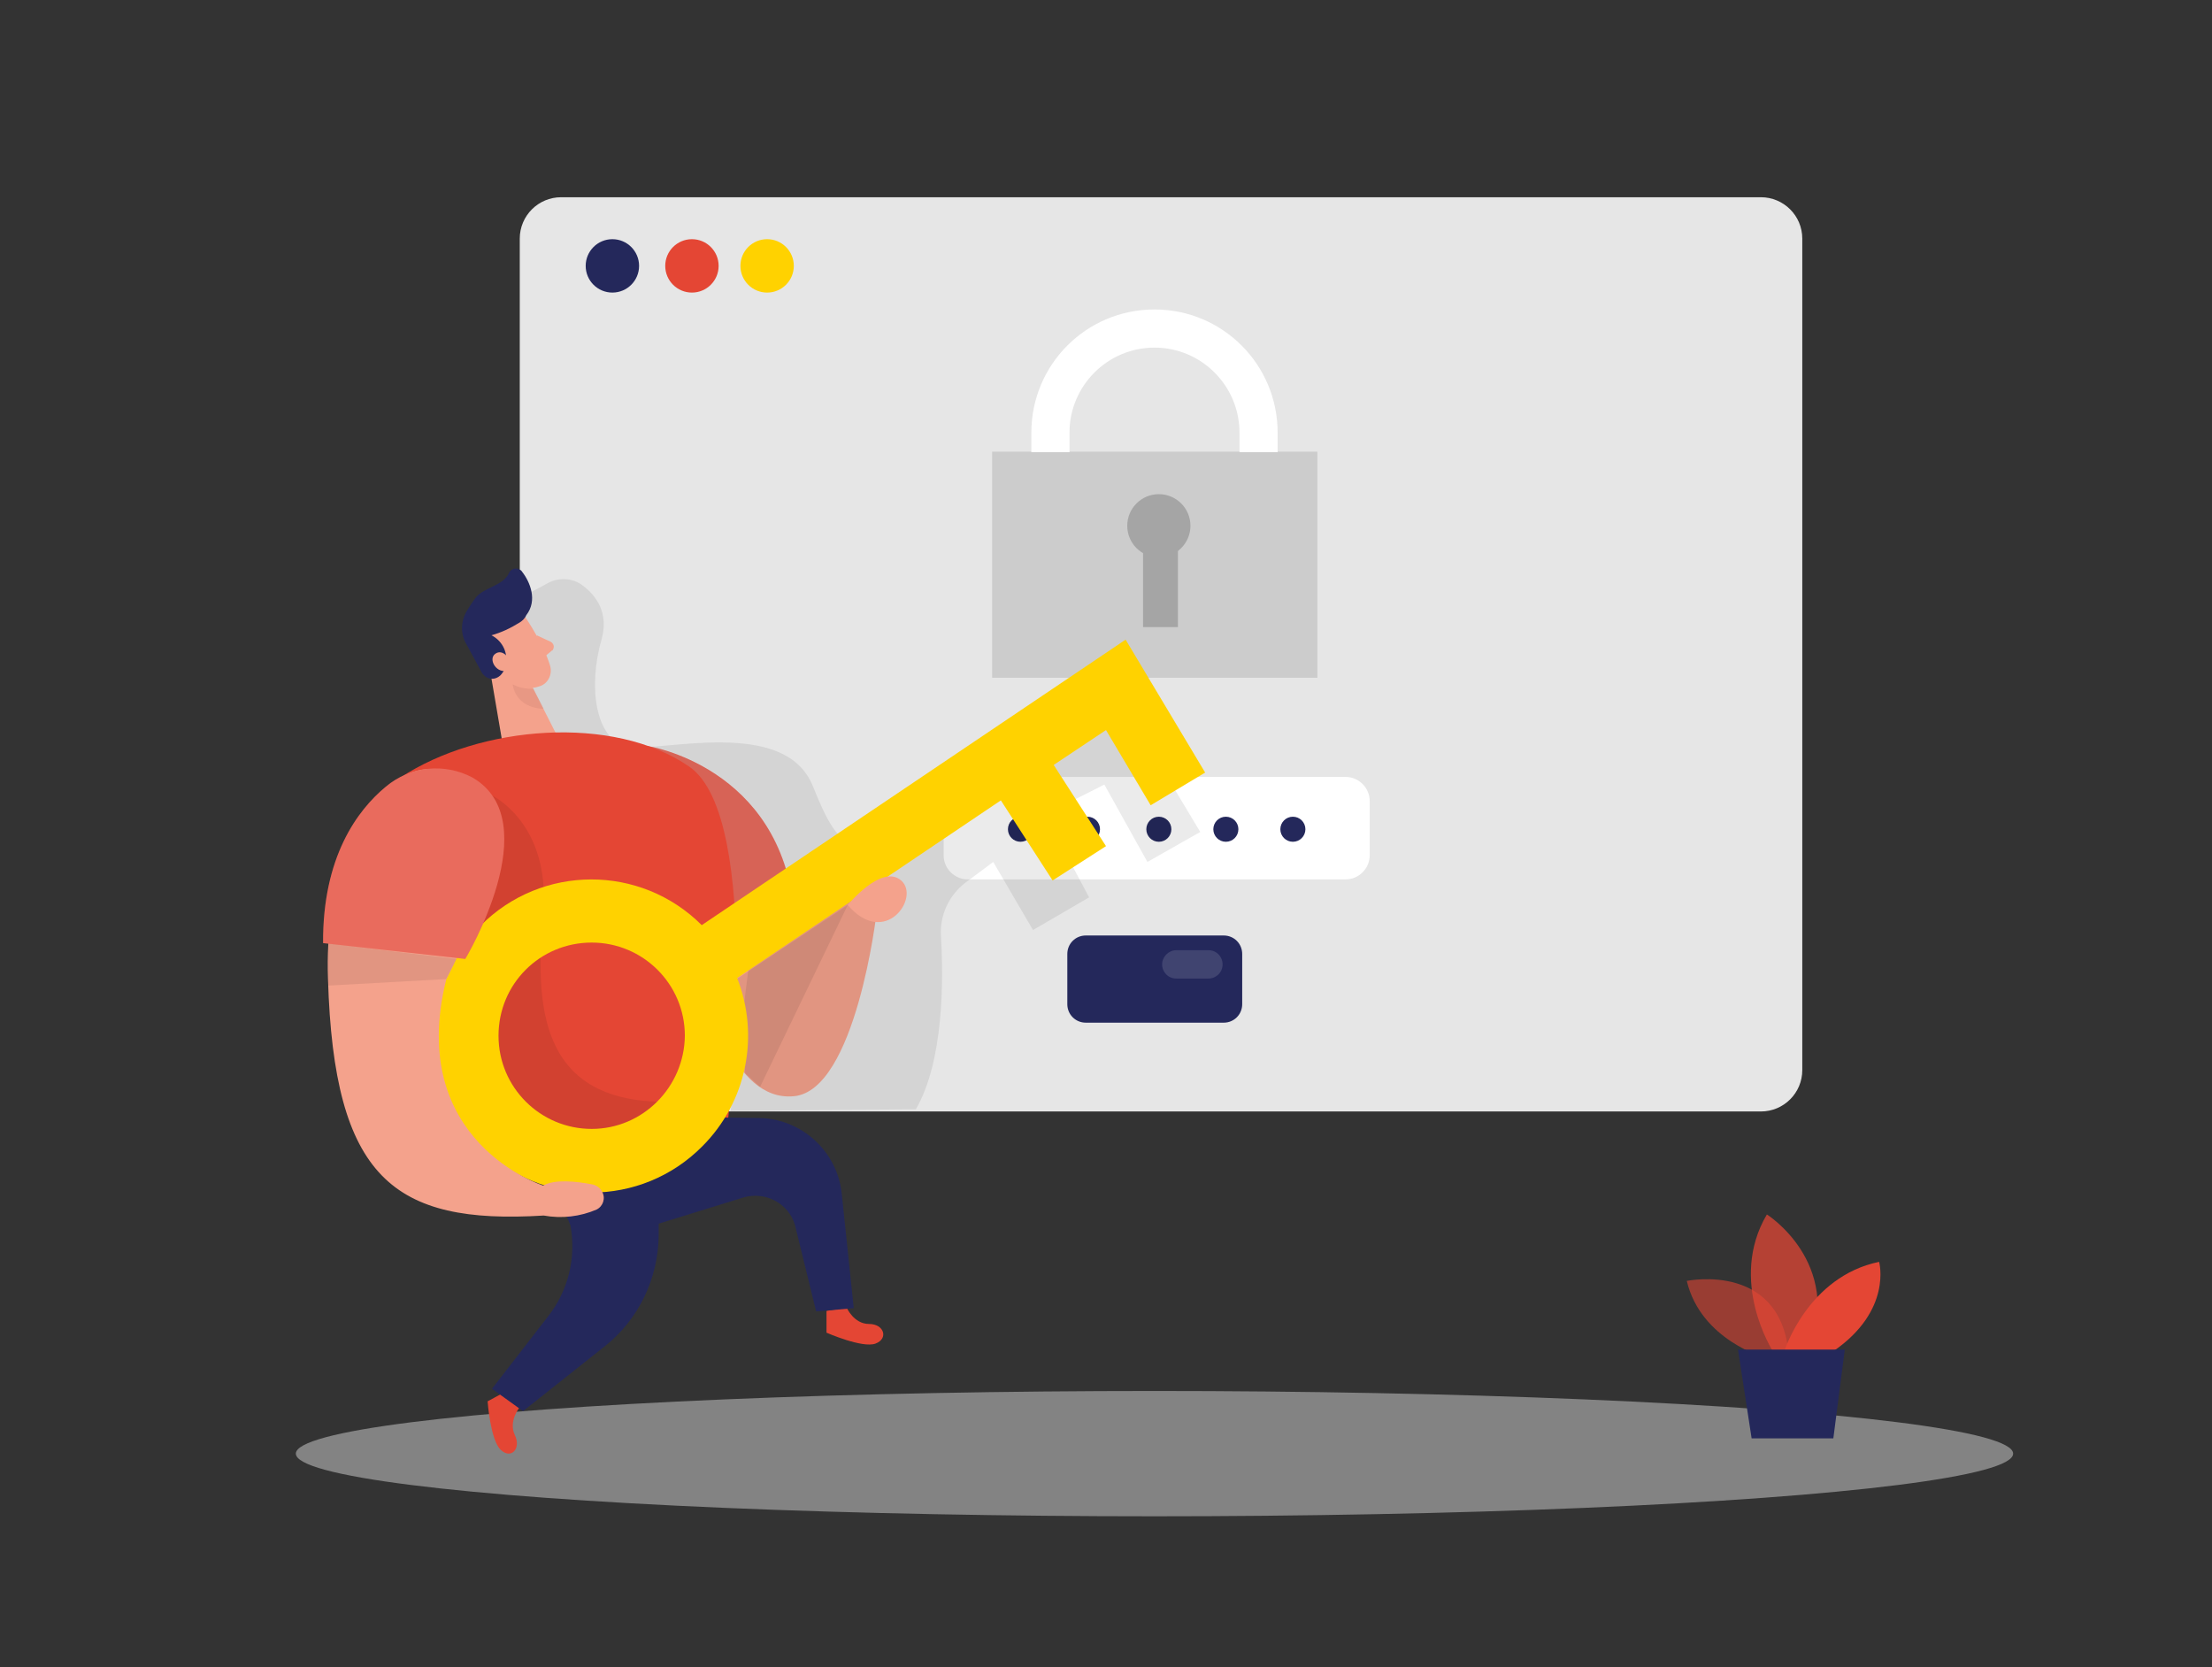 <?xml version="1.0" encoding="utf-8"?>
<!-- Generator: Adobe Illustrator 23.0.0, SVG Export Plug-In . SVG Version: 6.00 Build 0)  -->
<svg version="1.1" id="Layer_1" xmlns="http://www.w3.org/2000/svg" xmlns:xlink="http://www.w3.org/1999/xlink" x="0px" y="0px"
	 viewBox="0 0 406 306" style="enable-background:new 0 0 406 306;" xml:space="preserve">
<rect x="0" y="0" width="406" height="306" fill="#333333" stroke="none"/>
<style type="text/css">
	.st0{fill:#E6E6E6;}
	.st1{fill:#FFFFFF;}
	.st2{fill:#24285B;}
	.st3{opacity:0.4;fill:#A5A5A5;enable-background:new    ;}
	.st4{fill:#F4A28C;}
	.st5{fill:#E44634;}
	.st6{opacity:0.2;fill:#FFFFFF;enable-background:new    ;}
	.st7{opacity:8.000000e-02;enable-background:new    ;}
	.st8{opacity:0.45;fill:#E6E6E6;enable-background:new    ;}
	.st9{opacity:0.31;fill:#CE8172;enable-background:new    ;}
	.st10{fill:#FFD200;}
	.st11{fill:#A5A5A5;}
	.st12{opacity:0.13;fill:#FFFFFF;enable-background:new    ;}
	.st13{opacity:0.58;fill:#E44634;enable-background:new    ;}
	.st14{opacity:0.73;fill:#E44634;enable-background:new    ;}
</style>
<title>#13 authentication</title>
<path class="st0" d="M323.2,204H103c-4.2,0-7.6-3.4-7.6-7.6V43.8c0-4.2,3.4-7.6,7.6-7.6h220.2c4.2,0,7.6,3.4,7.6,7.6v152.6
	C330.8,200.6,327.4,204,323.2,204z"/>
<path class="st1" d="M177.7,142.6H247c2.4,0,4.4,2,4.4,4.4v10c0,2.4-2,4.4-4.4,4.4h-69.4c-2.4,0-4.4-2-4.4-4.4v-10
	C173.3,144.6,175.2,142.6,177.7,142.6z"/>
<circle class="st2" cx="187.3" cy="152.2" r="2.3"/>
<circle class="st2" cx="199.6" cy="152.2" r="2.3"/>
<circle class="st2" cx="212.7" cy="152.2" r="2.3"/>
<circle class="st2" cx="225" cy="152.2" r="2.3"/>
<circle class="st2" cx="237.3" cy="152.2" r="2.3"/>
<rect x="182.1" y="82.9" class="st3" width="59.7" height="41.5"/>
<path class="st4" d="M129.9,182.2c0,0,4.3,20.1,15.8,19c11.4-1,15.2-33.7,15.2-33.7l-4.2-3.9L129.9,182.2z"/>
<path class="st5" d="M118.8,136.9c0,0,24.6,3.7,27,30.7l-16.2,6.9L118.8,136.9z"/>
<path class="st6" d="M129.6,174.4l-10.8-37.6c0,0,24.6,3.7,27,30.7"/>
<path class="st7" d="M213.1,140.7l7.2,12l-9.7,5.5l-7.9-14.2l-10.9,5.5l8.1,15.2l-10.3,6l-7.3-12.5l-5.1,3.8c-3,2.3-4.7,5.9-4.5,9.7
	c0.5,8.3,0.5,23.1-4.6,31.9l-34,0.3l3.9-31.1l-36.6-33.8L97,124.2l-2.9-13.7l6.5-3.5c2.1-1.1,4.6-0.9,6.4,0.5c2.4,1.8,4.8,5,3.4,9.9
	c-2.5,8.7-1.1,18.3,4.6,19.6c5.7,1.3,29-5.7,34.2,7.3c5.2,13,7.9,14.1,20.4,3.8c12.5-10.3,33.3-20.5,33.3-20.5L213.1,140.7z"/>
<ellipse class="st8" cx="211.9" cy="266.8" rx="157.6" ry="11.5"/>
<path class="st5" d="M95.3,258.4c0,0-2,2.5-0.8,5c1.2,2.5-0.7,4.5-2.6,2.7s-2.4-8.9-2.4-8.9l3.5-1.9L95.3,258.4z"/>
<path class="st5" d="M155.4,240c0,0,1.3,3,4.1,3s3.6,2.7,1.2,3.6s-9-2-9-2v-4L155.4,240z"/>
<path class="st4" d="M96.5,113.4c0,0,3.4,5,4.5,8.9c0.4,1.6-0.5,3.3-2.1,3.7c-2.5,0.8-5.2,0.1-7-1.8l-4.1-3.7
	c-1.5-1.7-1.8-4.2-0.8-6.2C88.7,110.5,94.6,110.3,96.5,113.4z"/>
<polygon class="st4" points="89.5,120.4 92.3,136.8 103.4,137.3 96.9,124.5 "/>
<path class="st2" d="M95.3,114.3c-1.6,1-3.3,1.8-5.1,2.3c1.8,0.9,2.9,2.8,2.7,4.8c0,1-0.4,1.9-1.1,2.6c-0.9,0.8-2.2,0.8-3-0.1
	c-0.1-0.1-0.3-0.3-0.4-0.5l-2.7-5c-1.2-1.9-1.2-4.3,0-6.3c0.5-0.8,1-1.6,1.6-2.4c1.5-1.9,5.1-2.2,6.1-4.5c0.3-0.7,1.2-1.1,1.9-0.7
	c0.2,0.1,0.4,0.2,0.5,0.4c1.5,1.9,2.9,5.3,0.8,8C96.3,113.6,95.8,114,95.3,114.3z"/>
<path class="st4" d="M93.5,121c0,0-1.2-2-2.6-1c-1.4,1,0.3,3.9,2.5,3L93.5,121z"/>
<path class="st4" d="M98.5,116.6l2.6,1.2c0.5,0.3,0.7,0.9,0.4,1.4c0,0.1-0.1,0.2-0.2,0.2l-1.8,1.5L98.5,116.6z"/>
<path class="st9" d="M97.9,126.4c-1.3,0.1-2.7-0.2-3.8-0.8c0,0,0.3,4.3,5.7,4.5L97.9,126.4z"/>
<path class="st5" d="M73.5,142.7c14.6-9.6,39.1-11.6,53-2c13.7,9.4,7.1,65.1,7.1,65.1l-28.5,8.6C105.1,214.4,50.1,173.4,73.5,142.7z
	"/>
<path class="st2" d="M100.6,214.9l4.1,10c1.1,5.9-0.4,12-4.1,16.7l-10.3,13.3L96,259l15-11.9c6.2-4.9,9.8-12.4,9.9-20.3v-5.1
	l-1.9-6.5L100.6,214.9z"/>
<path class="st7" d="M90.3,146c0,0,10.8,5.1,9.4,21.5s-1.4,35.6,24.1,34.7v8.6l-16.7,2.5L87.1,194l-1.7-29.6L90.3,146z"/>
<polygon class="st7" points="136.8,197 139.5,199.5 155.6,166.1 135.2,179.7 "/>
<path class="st2" d="M110.5,222.5l5.5,3.6l20.4-6.3c4-1.2,8.3,1,9.5,5c0,0.1,0.1,0.3,0.1,0.4l3.8,15.5l6.9-0.6l-2.2-21
	c-0.8-7.8-7.4-13.8-15.2-13.9l-15.7-0.2L110.5,222.5z"/>
<path class="st10" d="M211.2,147.8l10-6l-14.6-24.4l-77.8,52.4c-11.2-11.2-29.4-11.2-40.6,0.1c-11.2,11.2-11.2,29.4,0.1,40.6
	c11.2,11.2,29.4,11.2,40.6-0.1c8.1-8.1,10.6-20.2,6.4-30.9l48.4-32.6l9.5,14.7l9.8-6.3l-9.6-14.9l9.6-6.4L211.2,147.8z M108.6,207.2
	c-9.4,0-17.1-7.6-17.1-17.1s7.6-17.1,17.1-17.1c9.4,0,17.1,7.6,17.1,17.1C125.6,199.5,118,207.2,108.6,207.2z"/>
<path class="st4" d="M90.6,153.6c1-10.8-12.2-16.8-19.5-8.8c-5.9,6.4-11.5,17.2-10.9,34.9c1.1,36.5,12,45.1,39.6,43.4
	c3.3,0.6,6.7,0.2,9.7-1.1c1.2-0.6,1.7-2.1,1-3.3c-0.3-0.6-0.9-1.1-1.7-1.3c-3.1-0.6-7-1-9.1,0.2c0,0-25.2-8-17.8-37.8
	C81.9,179.7,89.4,166.1,90.6,153.6z"/>
<path class="st5" d="M70.8,144.4c-5.2,4.3-11.6,12.9-11.5,28.7l26.1,2.9c0,0,15.2-25.3,1.3-33.3C81.6,140,75.3,140.6,70.8,144.4z"/>
<path class="st6" d="M70.8,144.4c-5.2,4.3-11.6,12.9-11.5,28.7l26.1,2.9c0,0,15.2-25.3,1.3-33.3C81.6,140,75.3,140.6,70.8,144.4z"/>
<path class="st4" d="M155.6,166.1c0,0,6.2-7.6,9.8-4.5S162.4,174.1,155.6,166.1z"/>
<polygon class="st7" points="60.2,173.2 60.2,180.9 81.9,179.7 83.8,176 "/>
<circle class="st2" cx="112.4" cy="48.8" r="4.9"/>
<circle class="st5" cx="127" cy="48.8" r="4.9"/>
<circle class="st10" cx="140.8" cy="48.8" r="4.9"/>
<path class="st1" d="M234.5,83h-7v-3.6c0-8.6-7-15.6-15.6-15.6c-8.6,0-15.6,7-15.6,15.6c0,0,0,0,0,0V83h-7v-3.6
	c0-12.5,10.1-22.6,22.6-22.6c12.5,0,22.6,10.1,22.6,22.6V83z"/>
<circle class="st11" cx="212.7" cy="96.5" r="5.8"/>
<rect x="209.8" y="99.5" class="st11" width="6.4" height="15.6"/>
<path class="st2" d="M199.3,171.7h25.3c1.9,0,3.4,1.5,3.4,3.4v9.2c0,1.9-1.5,3.4-3.4,3.4h-25.3c-1.9,0-3.4-1.5-3.4-3.4v-9.2
	C195.9,173.2,197.4,171.7,199.3,171.7z"/>
<path class="st12" d="M215.9,174.4h5.9c1.5,0,2.6,1.2,2.6,2.6v0c0,1.5-1.2,2.6-2.6,2.6h-5.9c-1.5,0-2.6-1.2-2.6-2.6v0
	C213.3,175.6,214.5,174.4,215.9,174.4z"/>
<path class="st13" d="M324,249.2c0,0-11.8-3.2-14.4-14.1c0,0,18.2-3.8,18.8,15L324,249.2z"/>
<path class="st14" d="M325.4,248c0,0-8.3-12.9-1.1-25.1c0,0,13.9,8.7,7.8,25.1H325.4z"/>
<path class="st5" d="M327.5,248c0,0,4.3-13.7,17.4-16.4c0,0,2.5,8.9-8.4,16.4H327.5z"/>
<polygon class="st2" points="319,247.7 321.5,264 336.5,264 338.6,247.7 "/>
</svg>
